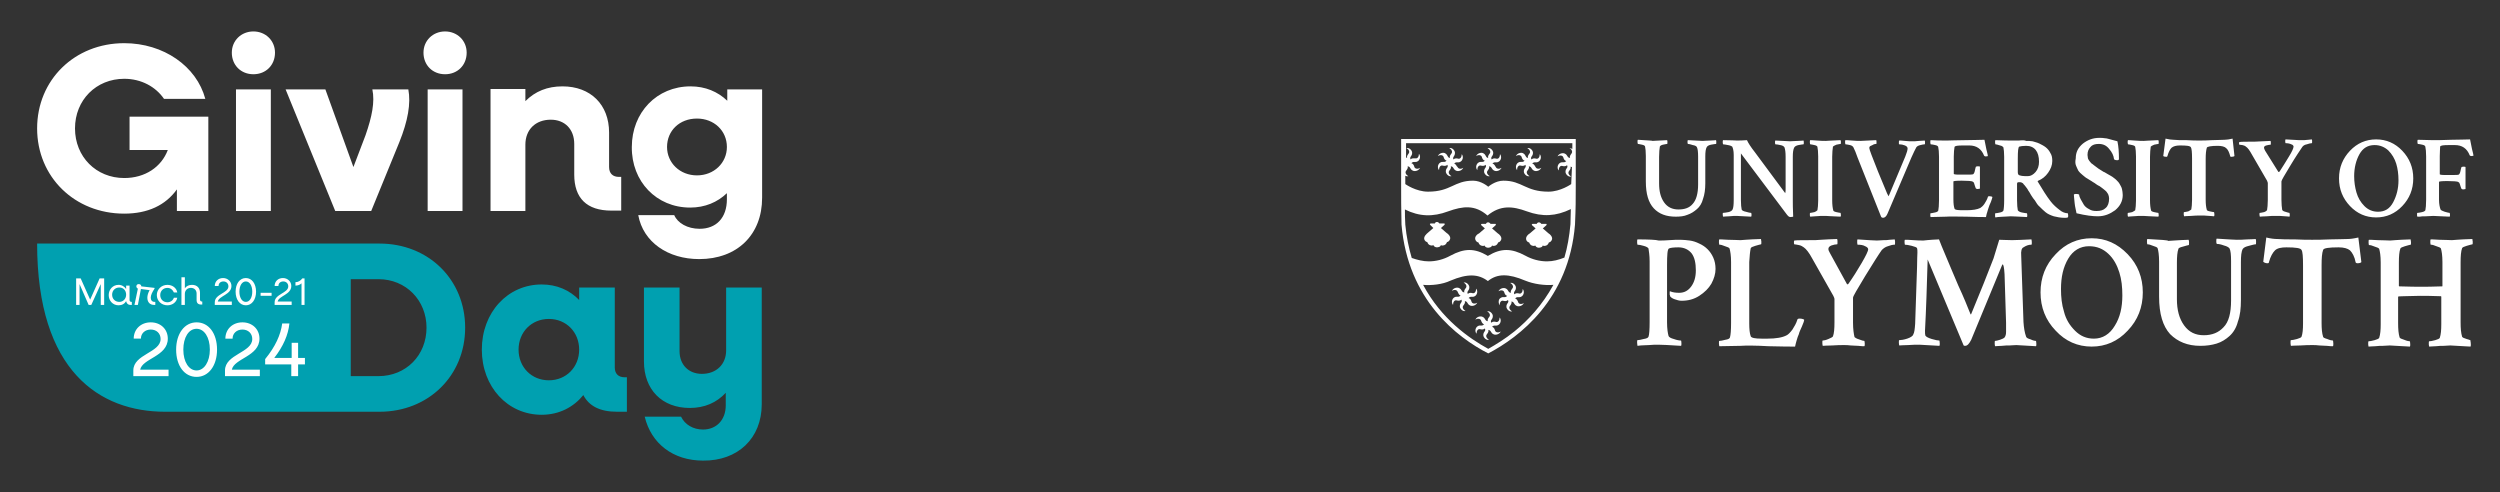 <?xml version="1.0" encoding="utf-8"?>
<!-- Generator: Adobe Illustrator 28.3.0, SVG Export Plug-In . SVG Version: 6.00 Build 0)  -->
<svg version="1.1" id="Layer_1" xmlns="http://www.w3.org/2000/svg" xmlns:xlink="http://www.w3.org/1999/xlink" x="0px" y="0px"
	 viewBox="0 0 660 130" style="enable-background:new 0 0 660 130;" xml:space="preserve">
<rect x="0" y="0" width="660" height="130" fill="#333333" stroke="none"/>
<style type="text/css">
	.st0{fill:#00A0B0;}
	.st1{fill:#FFFFFF;}
</style>
<g>
	<path class="st0" d="M100.2,108.7c12.9,0,22.6-9.5,22.6-22.2c0-12.7-9.7-22.2-22.6-22.2H9.8c0,33.8,16.6,44.4,33.8,44.4
		 M112.6,86.5c0,7.3-5.4,12.8-12.7,12.8h-7.3V73.7h7.3C107.2,73.7,112.6,79.3,112.6,86.5 M152.9,92.3c0,4.6-3.4,8.1-8,8.1
		c-4.6,0-8-3.5-8-8.1c0-4.6,3.4-8.1,8-8.1C149.5,84.2,152.9,87.7,152.9,92.3 M162.9,108.7h2.6v-9.1h-0.6c-1.7,0-2.6-1-2.6-2.6V75.9
		h-9.4v3.3c-2.5-2.6-5.9-4.1-9.9-4.1c-9,0-15.8,7.4-15.8,17.2s6.8,17.2,15.8,17.2c4.6,0,8.4-2,11-5.2
		C155.5,107.2,158.4,108.7,162.9,108.7 M201.1,106.7V75.9h-9.4v16.6c0,3.7-2.6,6.2-6.4,6.2c-3.5,0-5.9-2.4-5.9-6V75.9h-9.4v19.5
		c0,7.5,4.8,12.3,12.1,12.3c3.9,0,7.1-1.4,9.5-4v3.3c0,3.9-2.5,6.4-6,6.4c-2.6,0-4.8-1.3-5.8-3.4h-9.6c1.7,7.1,7.5,11.6,15.4,11.6
		C194.7,121.7,201.1,115.8,201.1,106.7"/>
	<path class="st1" d="M184,46.3c-4.5,0-7.9-3.3-7.9-7.5c0-4.3,3.3-7.5,7.9-7.5c4.5,0,7.9,3.2,7.9,7.5C191.9,43,188.5,46.3,184,46.3
		 M182.2,54.8c3.9,0,7.2-1.4,9.7-3.8v1.6c0,4.9-2.8,7.8-7.2,7.8c-3.2,0-5.8-1.5-6.7-3.6h-9.5c1.3,7.1,7.8,11.6,16.1,11.6
		c10,0,16.6-6.4,16.6-16.2V23.6h-9.2v3c-2.5-2.4-5.8-3.8-9.7-3.8c-8.9,0-15.5,6.9-15.5,16C166.7,47.9,173.3,54.8,182.2,54.8
		 M129.5,55.7h9.2V38.2c0-4,2.7-6.6,6.7-6.6c3.7,0,6.2,2.5,6.2,6.4v8.1c0,6.2,3.3,9.5,9.8,9.5h2.6v-8.9h-0.6c-1.6,0-2.6-0.9-2.6-2.6
		V35c0-7.4-4.9-12.2-12.3-12.2c-4,0-7.2,1.3-9.8,3.9v-3.2h-9.2V55.7z M112.9,55.7h9.2V23.6h-9.2V55.7z M117.5,19.6
		c3.3,0,5.7-2.4,5.7-5.7c0-3.2-2.5-5.6-5.7-5.6c-3.2,0-5.7,2.4-5.7,5.6C111.8,17.2,114.2,19.6,117.5,19.6 M88.5,55.7h9.5l7.4-18.1
		c2.3-5.7,3.1-10.3,2.4-14h-9.5c0.7,3.3-0.1,7.2-1.8,12.1l-3.2,8.4l-7.4-20.5H75.4L88.5,55.7z M62.3,55.7h9.2V23.6h-9.2V55.7z
		 M66.9,19.6c3.3,0,5.7-2.4,5.7-5.7c0-3.2-2.5-5.6-5.7-5.6c-3.2,0-5.7,2.4-5.7,5.6C61.2,17.2,63.6,19.6,66.9,19.6 M32.8,56.4
		c6.2,0,10.9-2.2,13.9-6.4v5.7H55V30.8H34.2v8.8h10.1c-1.7,4.5-6,7.4-11.5,7.4c-7.4,0-13-5.6-13-13.1c0-7.5,5.6-13.1,13-13.1
		c4.5,0,8.3,2.1,10.5,5.3h10.9c-2.3-8.6-11-14.7-21.4-14.7c-13.1,0-23,9.7-23,22.5S19.7,56.4,32.8,56.4"/>
	<path class="st1" d="M79.5,80.5h0.9v-7h-0.6c-0.4,0.6-1.1,1-1.8,1v0.9c0.6,0,1.2-0.2,1.6-0.6V80.5z M72.4,80.5H77v-0.9h-3.7
		c0.3-1.5,3.6-1.8,3.6-4.1c0-1.2-1-2.1-2.2-2.1c-1.3,0-2.2,0.9-2.2,2.1h1c0-0.7,0.5-1.2,1.3-1.2c0.7,0,1.3,0.5,1.3,1.3
		c0,1.8-3.6,2-3.6,4.2V80.5z M68.8,78.1h2.9v-0.8h-2.9V78.1z M64.9,79.7c-1,0-1.7-1.1-1.7-2.7s0.7-2.7,1.7-2.7c1,0,1.7,1.1,1.7,2.7
		S65.9,79.7,64.9,79.7 M64.9,80.6c1.6,0,2.7-1.5,2.7-3.6c0-2.1-1.1-3.6-2.7-3.6c-1.6,0-2.7,1.5-2.7,3.6
		C62.2,79.1,63.3,80.6,64.9,80.6 M56.6,80.5h4.6v-0.9h-3.7c0.3-1.5,3.6-1.8,3.6-4.1c0-1.2-1-2.1-2.2-2.1c-1.3,0-2.2,0.9-2.2,2.1h1
		c0-0.7,0.5-1.2,1.3-1.2c0.7,0,1.3,0.5,1.3,1.3c0,1.8-3.6,2-3.6,4.2V80.5z M47.9,80.5h0.9v-2.9c0-0.9,0.6-1.6,1.6-1.6
		c0.9,0,1.5,0.6,1.5,1.5v1.7c0,0.8,0.4,1.2,1.2,1.2h0.3v-0.8h-0.1c-0.3,0-0.5-0.2-0.5-0.5v-1.8c0-1.3-0.8-2.1-2.1-2.1
		c-0.8,0-1.5,0.3-1.9,0.9v-2.9h-0.9V80.5z M44.2,80.6c1.3,0,2.4-0.8,2.6-2h-0.9c-0.2,0.7-0.9,1.2-1.7,1.2c-1.1,0-1.9-0.8-1.9-1.9
		c0-1.1,0.8-1.9,1.9-1.9c0.8,0,1.4,0.5,1.7,1.2h0.9c-0.2-1.2-1.3-2-2.6-2c-1.6,0-2.8,1.2-2.8,2.7S42.6,80.6,44.2,80.6 M35.5,80.5
		h0.9l0.8-4.2l2.3,0.3c-0.4,0.7-0.6,1.4-0.6,2c0,1.2,0.7,1.9,1.8,1.9h0.3v-0.8h-0.2c-0.6,0-1-0.4-1-1.1s0.4-1.5,1-2.4v-0.2l-3.5-0.4
		c0-0.4-0.3-0.6-0.7-0.6c-0.4,0-0.6,0.3-0.6,0.6c0,0.3,0.2,0.5,0.4,0.6L35.5,80.5z M31.5,79.7c-1.1,0-1.9-0.8-1.9-1.9
		c0-1.1,0.8-1.9,1.9-1.9c1.1,0,1.8,0.8,1.8,1.9C33.3,78.9,32.5,79.7,31.5,79.7 M31.3,80.6c0.9,0,1.6-0.4,2-1.1c0.1,0.6,0.5,1,1.2,1
		h0.3v-0.8h-0.1c-0.3,0-0.5-0.2-0.5-0.5v-3.8h-0.9v0.9c-0.4-0.6-1.1-1.1-2-1.1c-1.5,0-2.6,1.2-2.6,2.7S29.8,80.6,31.3,80.6
		 M20.1,80.5H21V75l2.4,5.5h0.7l2.5-5.5v5.5h0.9v-7h-1.2l-2.5,5.6l-2.5-5.6h-1.2V80.5z"/>
	<path class="st1" d="M70,96.2h6.9v3.1h1.8v-3.1h1.8v-1.7h-1.8v-4H77v4h-4.6c2.4-3.1,3.7-6.1,4-9.1h-1.9c-0.4,3-1.8,6.1-4.5,9.4
		V96.2z M59.3,99.3h9.3v-1.7h-7.4c0.6-3,7.3-3.5,7.3-8.2c0-2.5-1.9-4.3-4.5-4.3c-2.6,0-4.5,1.8-4.5,4.3h1.9c0-1.4,1.1-2.4,2.6-2.4
		c1.5,0,2.6,1,2.6,2.5c0,3.6-7.2,4-7.2,8.3V99.3z M51.9,97.8c-2,0-3.5-2.2-3.5-5.5c0-3.2,1.4-5.5,3.5-5.5c2,0,3.5,2.2,3.5,5.5
		C55.4,95.5,53.9,97.8,51.9,97.8 M51.9,99.5c3.2,0,5.4-3,5.4-7.2c0-4.3-2.2-7.2-5.4-7.2c-3.2,0-5.4,3-5.4,7.2
		C46.5,96.6,48.7,99.5,51.9,99.5 M35.2,99.3h9.3v-1.7H37c0.6-3,7.3-3.5,7.3-8.2c0-2.5-1.9-4.3-4.5-4.3c-2.6,0-4.5,1.8-4.5,4.3h1.9
		c0-1.4,1.1-2.4,2.6-2.4c1.5,0,2.6,1,2.6,2.5c0,3.6-7.2,4-7.2,8.3V99.3z"/>
	<path class="st1" d="M432.3,63.2c-0.1,0.1-0.1,0.4-0.1,0.8c0,0.4,0.1,0.6,0.1,0.6c0.4,0,0.9,0.1,1.6,0.3c0.8,0.2,1.2,0.5,1.3,0.7
		c0.1,0.7,0.3,1.8,0.3,3.4v16c0,2-0.1,3.4-0.3,3.9c-0.1,0.3-0.6,0.5-1.3,0.6c-0.7,0.2-1.3,0.3-1.6,0.3c-0.1,0-0.1,0.2-0.1,0.7
		c0,0.4,0.1,0.6,0.1,0.8l0.8-0.1c0.6,0,1.3-0.1,2.2-0.1c0.9-0.1,1.8-0.1,2.5-0.1c0.9,0,2.9,0.1,6,0.3c0.1-0.1,0.1-0.4,0.1-0.7
		c0-0.5-0.1-0.7-0.1-0.7c-0.4,0-1.1-0.1-1.9-0.4c-0.8-0.2-1.3-0.5-1.4-0.8c-0.2-0.7-0.4-1.9-0.4-3.6V70c0-2.7,0.1-4.2,0.5-4.4
		c0.4-0.2,1.3-0.3,2.5-0.3c1.5,0,2.7,0.6,3.5,1.6c0.8,1.1,1.1,2.6,1.1,4.5c0,1.7-0.4,3.1-1.2,4.2c-0.8,1.1-1.8,1.7-3.2,1.7
		c-0.9,0-1.7-0.1-2.4-0.4c-0.1,0-0.1,0.1-0.1,0.3v0.6c0.1,0.2,0.1,0.3,0.1,0.4c0.2,0.3,0.6,0.6,1.2,0.8c0.6,0.2,1.2,0.4,1.8,0.4
		c1.8,0,3.3-0.4,4.7-1.3c1.4-0.9,2.5-2,3.2-3.2c0.7-1.3,1.1-2.6,1.1-3.9c0-1.1-0.2-2.1-0.6-3c-0.4-0.9-0.9-1.6-1.5-2.2
		c-0.6-0.6-1.3-1.1-2.2-1.5c-0.8-0.4-1.7-0.7-2.5-0.8c-0.8-0.1-1.7-0.2-2.5-0.2c-0.8,0-1.8,0-2.9,0.1c-1.1,0.1-2,0.1-2.8,0.1
		C437.2,63.3,435.3,63.2,432.3,63.2 M462.2,65.5c0.1-0.2,0.5-0.4,1.2-0.6c0.8-0.2,1.3-0.4,1.5-0.4c0.1,0,0.1-0.2,0.1-0.7
		c0-0.2-0.1-0.4-0.1-0.7c-3.4,0.1-5.2,0.3-5.4,0.3c-0.8,0-1.8-0.1-3.3-0.1c-1.4-0.1-2.2-0.1-2.3-0.1c-0.1,0.1-0.1,0.3-0.1,0.8
		c0,0.4,0.1,0.6,0.1,0.6c0.4,0,0.8,0.1,1.5,0.4c0.7,0.2,1.1,0.4,1.2,0.6c0.2,0.7,0.4,1.9,0.4,3.6v16c0,2-0.1,3.2-0.3,3.9
		c-0.1,0.3-0.5,0.5-1.2,0.6c-0.7,0.2-1.3,0.3-1.6,0.3c-0.1,0-0.1,0.2-0.1,0.7c0,0.4,0.1,0.6,0.1,0.7l5.6-0.1
		c1.4-0.1,3.9-0.1,7.4,0.1c3.5,0.1,5.9,0.1,7,0.1c0.1-0.4,0.2-1,0.4-1.6c0.2-0.7,0.4-1.3,0.6-1.7c0.1-0.5,0.4-1.1,0.8-2
		c0.4-0.9,0.6-1.5,0.6-1.8c-0.1-0.1-0.6-0.3-1.2-0.3c-0.3,0-0.6,0.1-0.6,0.3c-0.3,1-0.8,1.8-1.3,2.6c-0.6,0.8-1.1,1.3-1.5,1.5
		c-1.1,0.6-2.8,0.9-5.1,0.9h-1.5c-1.8,0-2.7-0.2-2.9-0.6c-0.3-0.8-0.4-2-0.4-3.4V69.2C461.9,67.6,462,66.4,462.2,65.5 M484,78.1
		c0.2,0.4,0.3,0.7,0.3,0.8v6.2c0,1.7-0.1,2.9-0.4,3.7c-0.1,0.2-0.5,0.4-1.2,0.7c-0.7,0.3-1.2,0.4-1.5,0.4c-0.1,0-0.1,0.2-0.1,0.7
		c0,0.4,0.1,0.6,0.1,0.7c0.3,0,1.1-0.1,2.5-0.1c1.3-0.1,2.3-0.1,3.1-0.1c0.6,0,1.1,0,1.8,0.1c0.6,0,1.3,0.1,2,0.1
		c0.7,0.1,1.3,0.1,1.6,0.1c0.1-0.1,0.1-0.4,0.1-0.7c0-0.4-0.1-0.7-0.1-0.7c-0.2,0-0.7-0.1-1.4-0.4c-0.7-0.2-1.1-0.5-1.2-0.6
		c-0.2-0.8-0.4-2.1-0.4-3.8v-6.6c0-0.4,1.1-2.2,3.2-5.7c2.1-3.4,3.6-5.8,4.4-6.9c0.4-0.4,0.9-0.8,1.6-1c0.8-0.3,1.3-0.4,1.8-0.4
		c0.1,0,0.1-0.2,0.1-0.7c0-0.2,0-0.4-0.1-0.7c-0.3,0-0.8,0.1-1.3,0.1c-0.6,0.1-1.1,0.1-1.6,0.1c-0.5,0-1.1,0.1-1.8,0.1
		c-0.6,0-2.2-0.1-5.1-0.3c-0.1,0.1-0.1,0.3-0.1,0.8c0,0.4,0.1,0.6,0.1,0.6c0.8,0,1.5,0.1,2,0.4c0.5,0.2,0.8,0.5,0.8,0.8
		c0,0.5-0.6,1.7-1.7,3.6c-1.1,1.9-2.3,3.8-3.5,5.5c-0.1,0.2-0.3,0.2-0.4,0.1l-4.5-8.2c-0.3-0.5-0.4-0.8-0.4-1.1
		c0-0.4,0.3-0.7,0.8-0.9c0.6-0.2,1.1-0.3,1.5-0.3c0.1,0,0.1-0.2,0.1-0.6c0-0.4,0-0.6-0.1-0.8c-3.4,0.1-5.3,0.3-5.8,0.3
		c-3,0-4.9,0-5.5,0.1c-0.1,0.1-0.1,0.3-0.1,0.6c0,0.3,0.1,0.4,0.1,0.4c0.3,0,0.6,0.1,1.2,0.2c0.6,0.1,1,0.4,1.3,0.6
		c0.6,0.4,1.4,1.4,2.2,2.9 M505.6,85.5c-0.1,1.4-0.2,2.3-0.5,2.8c-0.1,0.4-0.7,0.8-1.6,1.1c-0.9,0.3-1.7,0.4-2.1,0.4
		c-0.1,0-0.1,0.2-0.1,0.7c0,0.4,0.1,0.6,0.1,0.7c0.3,0,1.1-0.1,2.3-0.1c1.3-0.1,2.2-0.1,3-0.1c0.1,0,2,0.1,5.3,0.3
		c0.1-0.1,0.1-0.4,0.1-0.6c0-0.5-0.1-0.8-0.1-0.8c-0.4,0-1-0.1-2-0.4c-1-0.3-1.5-0.6-1.7-0.9c-0.1-0.3-0.1-0.7-0.1-1.3
		c0.3-5.5,0.5-11.9,0.7-18.8l9.5,22.7c0.1,0.1,0.3,0.1,0.4,0.1c0.6,0,1.1-0.6,1.6-1.6l8.1-19.6c0.1-0.1,0.1-0.3,0.2-0.3
		c0.2,0,0.4,0.8,0.5,2.6l0.4,12.8v2.4c0,0.6-0.1,1.1-0.4,1.5c-0.2,0.2-0.6,0.4-1.2,0.6c-0.6,0.2-1.1,0.3-1.3,0.3
		c-0.1,0-0.1,0.3-0.1,0.8c0,0.3,0.1,0.5,0.1,0.6c0.4,0,1.1-0.1,1.8-0.1c0.8-0.1,1.4-0.1,2-0.1c0.6,0,1.2-0.1,1.8-0.1
		c0.1,0,1.8,0.1,5.2,0.3c0.1-0.1,0.1-0.4,0.1-0.6c0-0.5-0.1-0.8-0.1-0.8c-0.3,0-0.8-0.1-1.4-0.4c-0.7-0.2-1.1-0.4-1.2-0.7
		c-0.4-1.1-0.6-2.4-0.7-3.9c-0.3-9.1-0.5-14.9-0.6-17.5c-0.1-1.2,0.1-2,0.6-2.2c0.6-0.4,1.3-0.7,2-0.7h0.1c0.1,0,0.1-0.2,0.1-0.7
		c0-0.4-0.1-0.6-0.1-0.7c-2.2,0.1-3.9,0.2-5.1,0.2c-1.5,0-2.6-0.1-3.4-0.1l-1.5,4.9c-1.5,3.9-3.4,8.7-5.9,14.7
		c0,0.1-0.1,0.1-0.1,0.1s-0.1,0-0.1-0.1c-0.8-2-1.8-4.5-3.2-7.5c-1.3-3.1-2.4-5.6-3.3-7.8c-0.9-2.1-1.5-3.6-1.8-4.4
		c-2.6,0.1-4,0.3-4.1,0.3c-0.7,0-1.6,0-2.7-0.1c-1.1-0.1-1.8-0.1-2.2-0.1c-0.1,0.1-0.1,0.4-0.1,0.6c0,0.5,0.1,0.7,0.1,0.7
		c0.4,0,1,0.1,1.8,0.3c0.8,0.2,1.3,0.4,1.4,0.6c0.1,0.3,0.1,0.6,0.1,1.2c0,0.5-0.1,1.8-0.1,3.9 M556.6,67c1.4,1.3,2.3,3,2.9,4.9
		c0.6,1.9,0.8,3.9,0.8,6.1c0,3.1-0.6,5.8-2,8c-1.3,2.2-3.2,3.4-5.5,3.4c-2,0-3.6-0.7-5-2.1c-1.4-1.4-2.4-3-2.9-5
		c-0.6-1.9-0.8-3.9-0.8-6c0-3.2,0.6-5.8,1.9-8c1.3-2.2,3.2-3.3,5.5-3.3C553.6,65,555.2,65.7,556.6,67 M552.2,91.5
		c3.7,0,6.9-1.4,9.5-4.2c2.7-2.8,4-6.2,4-10.1s-1.3-7.3-4-10.1c-2.7-2.8-5.8-4.2-9.5-4.2s-6.9,1.4-9.5,4.2c-2.7,2.8-4,6.2-4,10.1
		s1.3,7.3,4,10.1C545.3,90.1,548.5,91.5,552.2,91.5 M566.9,63.1c-0.1,0.1-0.1,0.4-0.1,0.8c0,0.4,0.1,0.6,0.1,0.6
		c0.4,0,0.8,0.1,1.5,0.4c0.7,0.2,1.1,0.4,1.2,0.6c0.2,0.6,0.4,1.8,0.4,3.6v9.2c0,4.6,1,7.8,2.9,9.9c2,2,4.6,3.1,8,3.1
		c1.6,0,3-0.2,4.3-0.6s2.4-1.1,3.4-2c1-0.9,1.8-2.2,2.2-3.8c0.6-1.6,0.8-3.5,0.8-5.7v-10c0-1.6,0.1-2.8,0.5-3.5
		c0.3-0.4,0.8-0.6,1.6-0.8c0.8-0.2,1.4-0.4,1.8-0.4c0.1,0,0.1-0.2,0.1-0.7c0-0.3,0-0.5-0.1-0.7c-0.3,0-1,0.1-2.2,0.1
		c-1.2,0.1-2.1,0.1-2.8,0.1c-0.5,0-2.2-0.1-5.3-0.3c-0.1,0.1-0.1,0.4-0.1,0.8c0,0.4,0.1,0.6,0.2,0.6c0.4,0,1,0.1,1.8,0.4
		c0.8,0.2,1.3,0.5,1.5,0.8c0.3,0.6,0.4,1.7,0.4,3.4v10.3c0,3.3-0.6,5.7-2,7.1c-1.3,1.4-3,2.1-5.2,2.1c-2.2,0-3.9-0.8-5.2-2.6
		c-1.3-1.8-1.9-4.1-1.9-6.9v-9.6c0-1.6,0.1-2.9,0.4-3.7c0-0.2,0.4-0.4,1.2-0.6c0.8-0.2,1.3-0.4,1.5-0.4c0.1,0,0.1-0.2,0.1-0.7
		c0-0.2,0-0.4-0.1-0.7c-3.1,0.1-4.9,0.3-5.4,0.3C572.4,63.4,570.5,63.3,566.9,63.1 M601.2,63.1c-0.7,0-1.7-0.1-2.9-0.4l-0.8,6.4
		c0.2,0.2,0.6,0.4,1.1,0.4c0.3,0,0.4-0.1,0.4-0.3c0.4-1.5,1-2.5,1.6-3.1c0.6-0.6,1.7-0.8,3-0.8c2.5,0,3.8,0.2,4,0.7
		c0.3,0.4,0.4,1.8,0.4,4.1v15.3c0,1.5-0.1,2.7-0.4,3.5c-0.1,0.2-0.5,0.4-1.2,0.6c-0.7,0.2-1.3,0.3-1.6,0.3c-0.1,0-0.1,0.3-0.1,0.8
		c0,0.4,0.1,0.6,0.1,0.7c0.3,0,1.1-0.1,2.5-0.1c1.3-0.1,2.4-0.1,3.2-0.1c0.6,0,1.1,0,1.8,0.1c0.6,0,1.3,0.1,2,0.1
		c0.7,0.1,1.3,0.1,1.6,0.1c0.1-0.1,0.1-0.4,0.1-0.7c0-0.5-0.1-0.8-0.1-0.8c-0.3,0-0.8-0.1-1.5-0.4c-0.7-0.2-1.1-0.4-1.1-0.6
		c-0.3-0.9-0.4-2.2-0.4-3.6V70c0-1.8,0.1-3.2,0.4-4c0.1-0.5,1.5-0.7,4.1-0.7c1.4,0,2.4,0.3,3,0.8c0.6,0.6,1.2,1.6,1.5,3.2
		c0.1,0.1,0.2,0.2,0.4,0.2c0.6,0,0.9-0.1,1.1-0.3l-0.8-6.5c-1.3,0.3-2.2,0.4-2.9,0.4c-1.1,0-2.7,0.1-4.6,0.1
		c-1.9,0.1-3.5,0.1-4.7,0.1s-2.7,0-4.6-0.1C603.9,63.2,602.3,63.2,601.2,63.1 M651.2,89.5c-0.7-0.2-1.1-0.4-1.2-0.6
		c-0.3-1-0.4-2.2-0.4-3.8V69.2c0-1.6,0.1-2.9,0.4-3.7c0.1-0.2,0.5-0.4,1.2-0.6c0.8-0.2,1.3-0.4,1.5-0.4c0.1,0,0.1-0.2,0.1-0.7
		c0-0.2-0.1-0.4-0.1-0.7c-3.4,0.1-5.2,0.3-5.4,0.3c-0.8,0-1.8-0.1-3.3-0.1c-1.4-0.1-2.2-0.1-2.3-0.1c-0.1,0.1-0.1,0.3-0.1,0.8
		c0,0.4,0.1,0.6,0.1,0.6c0.4,0,0.8,0.1,1.5,0.4c0.7,0.2,1.1,0.4,1.2,0.6c0.2,0.7,0.4,1.8,0.4,3.6v6.3c0,0.1,0,0.1-0.1,0.1
		c-2.5,0.1-4.4,0.1-5.5,0.1c-1.1,0-3,0-5.8-0.1l-0.1-0.1v-6.2c0-1.6,0.1-2.9,0.4-3.7c0.1-0.2,0.5-0.4,1.2-0.6
		c0.8-0.2,1.3-0.4,1.5-0.4c0.1,0,0.1-0.2,0.1-0.7c0-0.2-0.1-0.4-0.1-0.7c-3.4,0.1-5.2,0.3-5.4,0.3c-0.8,0-1.8-0.1-3.3-0.1
		c-1.4-0.1-2.2-0.1-2.3-0.1c-0.1,0.1-0.1,0.3-0.1,0.8c0,0.4,0.1,0.6,0.1,0.6c0.4,0,0.8,0.1,1.5,0.4c0.7,0.2,1.1,0.4,1.2,0.6
		c0.2,0.7,0.4,1.8,0.4,3.6v16.3c0,1.5-0.1,2.7-0.4,3.6c-0.1,0.2-0.5,0.4-1.2,0.6c-0.7,0.2-1.3,0.3-1.6,0.3c-0.1,0-0.1,0.3-0.1,0.8
		c0,0.3,0.1,0.5,0.1,0.6c0.4,0,1.1-0.1,1.8-0.1c0.8-0.1,1.4-0.1,2-0.1c0.6,0,1.2-0.1,1.8-0.1c0.2,0,2,0.1,5.3,0.3
		c0.1-0.1,0.1-0.4,0.1-0.6c0-0.6-0.1-0.8-0.1-0.8c-0.3,0-0.8-0.1-1.5-0.4c-0.7-0.2-1.1-0.4-1.2-0.6c-0.3-1-0.4-2.2-0.4-3.8v-7
		c0-0.1,2-0.1,5.8-0.2c1.1,0,2.9,0,5.5,0.1l0.1,0.1v7.3c0,1.5-0.1,2.7-0.4,3.6c-0.1,0.2-0.5,0.4-1.2,0.6c-0.7,0.2-1.3,0.3-1.6,0.3
		c-0.1,0-0.1,0.3-0.1,0.8c0,0.3,0.1,0.5,0.1,0.6c0.4,0,1.1-0.1,1.8-0.1c0.8-0.1,1.4-0.1,2-0.1c0.6,0,1.2-0.1,1.8-0.1
		c0.2,0,2,0.1,5.3,0.3c0.1-0.1,0.1-0.4,0.1-0.6c0-0.6-0.1-0.8-0.1-0.8C652.4,89.8,651.9,89.7,651.2,89.5"/>
	<path class="st1" d="M432.4,36.9c-0.1,0.1-0.1,0.3-0.1,0.6c0,0.3,0.1,0.5,0.1,0.5c0.2,0,0.6,0.1,1.1,0.2c0.5,0.1,0.8,0.3,0.8,0.5
		c0.1,0.4,0.2,1.3,0.2,2.5v6.7c0,3.3,0.7,5.6,2.1,7.1c1.4,1.5,3.3,2.2,5.8,2.2c1.1,0,2.2-0.1,3.1-0.5c0.9-0.3,1.7-0.8,2.5-1.5
		c0.7-0.6,1.3-1.5,1.6-2.7c0.4-1.1,0.6-2.5,0.6-4.1v-7.1c0-1.2,0.1-2,0.4-2.5c0.2-0.3,0.6-0.5,1.1-0.6c0.6-0.1,1.1-0.2,1.3-0.2
		c0.1,0,0.1-0.1,0.1-0.5c0-0.2,0-0.4-0.1-0.5c-0.2,0-0.7,0.1-1.5,0.1s-1.5,0.1-2,0.1c-0.4,0-1.6-0.1-3.9-0.2
		c-0.1,0.1-0.1,0.3-0.1,0.6c0,0.3,0.1,0.4,0.1,0.4c0.3,0,0.7,0.1,1.3,0.3c0.6,0.1,1,0.3,1.1,0.6c0.2,0.4,0.3,1.2,0.3,2.5v7.3
		c0,2.4-0.5,4.1-1.4,5.1c-0.9,1.1-2.2,1.5-3.8,1.5c-1.6,0-2.9-0.6-3.8-1.9c-0.9-1.3-1.3-2.9-1.3-5v-7c0-1.2,0.1-2.1,0.2-2.7
		c0-0.1,0.3-0.4,0.8-0.5c0.6-0.1,0.9-0.2,1.1-0.2c0.1,0,0.1-0.1,0.1-0.5c0-0.1,0-0.4-0.1-0.5c-2.2,0.1-3.5,0.2-3.9,0.2
		C436.3,37.1,435,37.1,432.4,36.9 M463.3,40.2c-1.1-1.4-1.8-2.5-2.1-3.2c-1.1,0.1-2.1,0.1-2.7,0.1c-0.3,0-1.5-0.1-3.6-0.1
		c-0.1,0.1-0.1,0.3-0.1,0.6c0,0.3,0.1,0.5,0.1,0.5c0.3,0,0.7,0.1,1.3,0.2c0.6,0.1,1,0.3,1.1,0.4c0.2,0.4,0.4,1.1,0.4,2.2v11.9
		c0,1.3-0.1,2.1-0.3,2.5c-0.1,0.3-0.6,0.6-1.1,0.7c-0.6,0.1-1.1,0.2-1.4,0.2c-0.1,0-0.1,0.1-0.1,0.5c0,0.3,0.1,0.4,0.1,0.5
		c0.3,0,0.8-0.1,1.6-0.1c0.8-0.1,1.5-0.1,2-0.1c0.1,0,1.4,0.1,3.8,0.2c0.1-0.1,0.1-0.3,0.1-0.6c0-0.3-0.1-0.4-0.1-0.4
		c-0.3,0-0.7-0.1-1.4-0.3c-0.6-0.1-1.1-0.4-1.1-0.6c-0.1-0.4-0.2-1.3-0.2-2.5V40.5l12.1,16.1c0.4,0.5,0.6,0.7,1,0.7
		c0.4,0,0.6-0.1,0.7-0.1c-0.1-2.1-0.1-3.5-0.1-4.3V41.4c0-1.1,0.1-2,0.4-2.5c0.2-0.3,0.6-0.5,1.1-0.6c0.6-0.1,1.1-0.2,1.3-0.2
		c0.1,0,0.1-0.1,0.1-0.5c0-0.2,0-0.4-0.1-0.5c-0.2,0-0.7,0.1-1.5,0.1s-1.5,0.1-2,0.1c-0.4,0-1.7-0.1-3.9-0.2
		c-0.1,0.1-0.1,0.3-0.1,0.6c0,0.3,0.1,0.4,0.1,0.4c0.4,0,0.8,0.1,1.3,0.2c0.6,0.1,0.9,0.3,1.1,0.6c0.2,0.6,0.3,1.3,0.3,2.5v8.3
		c0,0.6,0,1-0.1,1.3 M480,53c0,1.1-0.1,1.9-0.2,2.5c-0.1,0.1-0.3,0.3-0.8,0.5c-0.5,0.1-0.9,0.2-1.1,0.2c-0.1,0-0.1,0.2-0.1,0.6
		c0,0.2,0.1,0.4,0.1,0.4c0.4,0,0.8-0.1,1.3-0.1c0.6,0,1.1-0.1,1.5-0.1h1.3c0.1,0,1.4,0.1,3.9,0.2c0.1-0.1,0.1-0.3,0.1-0.4
		c0-0.4-0.1-0.6-0.1-0.6c-0.2,0-0.6-0.1-1.1-0.2c-0.5-0.1-0.8-0.3-0.8-0.4c-0.2-0.7-0.3-1.6-0.3-2.7V41.4c0-1.1,0.1-2,0.2-2.7
		c0.1-0.1,0.4-0.3,0.9-0.5c0.6-0.1,0.9-0.2,1.1-0.2c0.1,0,0.1-0.1,0.1-0.5c0-0.1,0-0.3-0.1-0.5c-2.5,0.1-3.7,0.2-3.9,0.2
		c-0.6,0-1.3,0-2.4-0.1c-1.1-0.1-1.6-0.1-1.7-0.1c-0.1,0.1-0.1,0.2-0.1,0.6c0,0.3,0.1,0.5,0.1,0.5c0.2,0,0.6,0.1,1.1,0.2
		c0.5,0.1,0.8,0.3,0.8,0.5c0.1,0.5,0.2,1.3,0.2,2.5V53z M495.8,45.3c-1.5-3.8-2.3-5.8-2.3-6.2c0-0.3,0.1-0.5,0.4-0.6
		c0.3-0.1,0.6-0.3,0.8-0.4c0.3-0.1,0.5-0.1,0.6-0.1c0.1,0,0.1-0.1,0.1-0.4c0-0.3,0-0.5-0.1-0.6c-2.5,0.1-3.9,0.2-4.1,0.2
		c-0.6,0-1.3,0-2.3-0.1c-1-0.1-1.5-0.1-1.7-0.1c-0.1,0.1-0.1,0.3-0.1,0.6c0,0.3,0.1,0.5,0.1,0.5c0.3,0,0.7,0.1,1.2,0.2
		c0.5,0.1,0.8,0.4,0.9,0.6c0.3,0.6,0.7,1.5,1.1,2.7l6.2,15.6c0.1,0.2,0.3,0.3,0.5,0.3c0.5,0,0.9-0.4,1.2-1.1l6.3-14.8
		c0.6-1.3,1-2.2,1.3-2.7c0.2-0.3,0.6-0.5,1.1-0.6c0.4-0.1,0.8-0.2,1.1-0.2c0.1,0,0.1-0.1,0.1-0.5c0-0.2,0-0.4-0.1-0.5
		c-0.3,0-0.8,0.1-1.5,0.1c-0.7,0.1-1.3,0.1-1.8,0.1c-0.5,0-1.1,0-1.9-0.1c-0.8-0.1-1.3-0.1-1.5-0.1c-0.1,0.1-0.1,0.3-0.1,0.6
		c0,0.3,0,0.4,0.1,0.4c0.5,0,1,0.1,1.5,0.3c0.5,0.2,0.7,0.5,0.7,0.8c0,0.4-0.2,1.1-0.6,2.1l-4.4,10.5c0,0.1-0.1-0.2-0.4-0.7
		 M509.7,37c-0.1,0.1-0.1,0.3-0.1,0.6c0,0.3,0.1,0.5,0.1,0.5c0.3,0,0.7,0.1,1.2,0.2c0.5,0.1,0.8,0.3,0.8,0.6
		c0.1,0.4,0.2,1.3,0.2,2.5v11.4c0,1.4-0.1,2.3-0.2,2.8c-0.1,0.2-0.3,0.4-0.9,0.5c-0.5,0.1-0.9,0.2-1.1,0.2c-0.1,0-0.1,0.1-0.1,0.5
		c0,0.3,0,0.4,0.1,0.5l4.1-0.1c1.1-0.1,2.8,0,5.4,0c2.5,0.1,4.2,0.1,5.1,0.1c0.1-0.3,0.1-0.7,0.3-1.2c0.1-0.5,0.3-0.9,0.4-1.3
		c0.1-0.4,0.3-0.8,0.6-1.5c0.2-0.6,0.4-1.1,0.4-1.3c-0.1-0.1-0.4-0.2-0.8-0.2c-0.3,0-0.4,0.1-0.4,0.2c-0.2,0.7-0.6,1.3-0.9,1.8
		c-0.4,0.6-0.8,0.9-1.1,1.1c-0.8,0.4-2,0.6-3.6,0.6h-1.1c-1.3,0-2-0.1-2.1-0.4c-0.2-0.6-0.3-1.3-0.3-2.5v-4.7c0-0.1,0.7-0.2,2.2-0.2
		c1.6,0,2.5,0.1,2.8,0.2c0.1,0.1,0.2,0.1,0.3,0.2c0.1,0.1,0.1,0.1,0.2,0.4c0.1,0.3,0.2,0.7,0.4,1.2c0.1,0.1,0.2,0.2,0.5,0.2
		s0.5-0.1,0.6-0.1v-5.8c-0.1-0.1-0.3-0.1-0.6-0.1s-0.5,0.1-0.5,0.2c-0.1,0.2-0.1,0.5-0.2,0.8c-0.1,0.6-0.3,1-0.5,1.1
		c-0.2,0.1-0.9,0.1-2.1,0.1h-0.1h-1.6c-0.9,0-1.3-0.1-1.3-0.2v-4.6c0-1.1,0.1-1.9,0.2-2.5c0.1-0.3,0.8-0.4,2.3-0.4h1.6
		c1.9,0,3.2,0.9,3.9,2.7c0.1,0.1,0.2,0.2,0.4,0.2c0.4,0,0.6-0.1,0.6-0.1c0-0.1-0.1-0.7-0.4-1.8c-0.2-1.1-0.4-2-0.5-2.5
		c-1.1,0-2.9,0.1-5.1,0.1s-3.9,0.1-4.7,0.1C512.4,37.1,511,37.1,509.7,37 M538.3,42.7c0,1.1-0.3,2-0.9,2.7c-0.6,0.7-1.3,1.1-2,1.1
		h-0.8c-0.6,0-1.1-0.1-1.4-0.2c-0.4-0.1-0.5-0.4-0.5-0.9v-3.5c0-2,0.1-3.1,0.4-3.2c0.4-0.1,0.9-0.2,1.8-0.2
		C537.1,38.5,538.3,40,538.3,42.7 M533,37.1h-2.1c-0.6,0-1.9,0-4.1-0.1c-0.1,0.1-0.1,0.2-0.1,0.6c0,0.4,0.1,0.5,0.1,0.5
		c0.2,0,0.6,0.1,1.2,0.3c0.6,0.1,0.8,0.4,0.9,0.5c0.1,0.5,0.2,1.3,0.2,2.5v11.4c0,1.5-0.1,2.4-0.2,2.8c-0.1,0.2-0.4,0.4-0.9,0.5
		c-0.5,0.1-0.9,0.2-1.2,0.2c-0.1,0-0.1,0.1-0.1,0.5c0,0.3,0,0.5,0.1,0.6l0.6-0.1c0.4,0,1-0.1,1.6-0.1c0.7,0,1.3-0.1,1.8-0.1
		c0.6,0,2.1,0.1,4.3,0.2c0.1-0.1,0.1-0.3,0.1-0.5c0-0.4-0.1-0.5-0.1-0.5c-0.3,0-0.7-0.1-1.3-0.2c-0.6-0.1-1-0.4-1.1-0.6
		c-0.1-0.5-0.2-1.4-0.2-2.6v-4.3c0-0.4,0.1-0.5,0.5-0.5c0.4,0,0.6,0,0.7,0.1c0.1,0.1,0.4,0.1,0.5,0.4c0.1,0.1,0.4,0.4,0.6,0.7
		c0.2,0.3,0.5,0.6,0.6,0.9c0.2,0.3,0.5,0.7,0.8,1.3c0.4,0.6,0.7,1.1,1,1.4c0.4,0.7,0.8,1.3,1.3,1.7c0.4,0.4,0.9,0.9,1.5,1.4
		c0.6,0.5,1.3,0.8,2.2,1.1c0.8,0.2,1.8,0.4,2.8,0.4c0.4,0,0.7,0,0.9-0.1c0.1-0.1,0.1-0.3,0.1-0.6c0-0.2-0.1-0.4-0.1-0.5
		c-0.7,0-1.5-0.3-2.2-0.9c-0.8-0.6-1.6-1.3-2.3-2.2c-1.1-1.4-2.2-3.2-3.4-5.2c-0.1-0.1-0.1-0.2,0.1-0.3c1-0.4,1.9-1.1,2.6-2.1
		c0.7-1,1.1-2,1.1-3.1c0-0.8-0.1-1.5-0.5-2.1c-0.3-0.6-0.7-1.1-1.2-1.5c-0.5-0.4-1.1-0.7-1.7-1c-0.6-0.3-1.2-0.4-1.8-0.6
		c-0.6-0.1-1.1-0.1-1.7-0.1C534.6,37,533.8,37,533,37.1 M548.1,43.8c0.2,0.5,0.4,0.9,0.6,1.3c0.2,0.3,0.6,0.7,1.1,1.1
		c0.5,0.4,0.8,0.7,1.2,0.9c0.3,0.2,0.8,0.5,1.3,0.8c0.1,0.1,0.3,0.2,0.3,0.2c0.2,0.1,0.5,0.3,0.9,0.6c0.4,0.3,0.8,0.4,1,0.6
		c0.2,0.1,0.5,0.4,0.8,0.6c0.4,0.3,0.6,0.5,0.8,0.7c0.1,0.2,0.4,0.5,0.5,0.8c0.1,0.3,0.2,0.6,0.2,1c0,1.1-0.3,2-0.9,2.5
		c-0.6,0.6-1.4,0.8-2.4,0.8c-0.8,0-1.4-0.1-2-0.5c-0.6-0.3-1.1-0.7-1.4-1.2c-0.3-0.5-0.6-1-0.8-1.4c-0.2-0.4-0.4-0.8-0.4-1.2
		c-0.1-0.1-0.3-0.2-0.9-0.2c-0.3,0-0.5,0.1-0.5,0.2c0,0.3,0.1,1.1,0.2,2.2c0.1,1.1,0.4,2,0.5,2.7c2.5,0.6,4.3,0.8,5.6,0.8
		c1.8,0,3.2-0.6,4.6-1.6c1.3-1.1,2-2.4,2-4c0-0.6-0.1-1.1-0.2-1.6c-0.1-0.5-0.4-0.9-0.6-1.3c-0.2-0.4-0.5-0.7-0.9-1.1
		c-0.4-0.4-0.8-0.6-1-0.8c-0.2-0.1-0.6-0.4-1.2-0.7c-0.6-0.3-0.9-0.6-1.1-0.6c-0.1-0.1-0.4-0.2-0.8-0.5c-0.5-0.3-0.8-0.5-0.9-0.6
		c-0.1-0.1-0.4-0.3-0.8-0.6c-0.4-0.3-0.6-0.5-0.8-0.6c-0.1-0.1-0.3-0.4-0.5-0.6c-0.2-0.3-0.4-0.6-0.4-0.8s-0.1-0.6-0.1-0.8
		c0-0.9,0.3-1.6,0.8-2.1c0.5-0.6,1.2-0.8,2.2-0.8c1.1,0,2,0.4,2.7,1.3c0.8,0.9,1.2,1.8,1.3,2.7c0.1,0.2,0.4,0.3,0.9,0.3
		c0.2,0,0.4-0.1,0.4-0.3c0-1.8-0.1-3.3-0.4-4.7c-0.3-0.1-0.8-0.2-1.5-0.4c-0.8-0.2-1.3-0.4-1.8-0.4c-0.4-0.1-0.9-0.1-1.5-0.1
		c-1.6,0-3,0.5-4.3,1.5c-1.3,1.1-1.9,2.3-1.9,3.9C547.8,42.8,547.9,43.3,548.1,43.8 M563.9,53c0,1.1-0.1,1.9-0.2,2.5
		c-0.1,0.1-0.4,0.3-0.8,0.5c-0.5,0.1-0.9,0.2-1.1,0.2c-0.1,0-0.1,0.2-0.1,0.6c0,0.2,0.1,0.4,0.1,0.4c0.3,0,0.8-0.1,1.3-0.1
		c0.6,0,1.1-0.1,1.5-0.1h1.3c0.1,0,1.4,0.1,3.9,0.2c0.1-0.1,0.1-0.3,0.1-0.4c0-0.4-0.1-0.6-0.1-0.6c-0.2,0-0.6-0.1-1.1-0.2
		c-0.5-0.1-0.8-0.3-0.8-0.4c-0.2-0.7-0.3-1.6-0.3-2.7V41.4c0-1.1,0.1-2,0.2-2.7c0.1-0.1,0.4-0.3,0.9-0.5c0.6-0.1,0.9-0.2,1.1-0.2
		c0.1,0,0.1-0.1,0.1-0.5c0-0.1,0-0.3-0.1-0.5c-2.5,0.1-3.7,0.2-3.9,0.2c-0.6,0-1.3,0-2.4-0.1c-1.1-0.1-1.6-0.1-1.7-0.1
		c-0.1,0.1-0.1,0.2-0.1,0.6c0,0.3,0.1,0.5,0.1,0.5c0.2,0,0.6,0.1,1.1,0.2c0.5,0.1,0.8,0.3,0.8,0.5c0.1,0.5,0.2,1.3,0.2,2.5V53z
		 M573.8,36.9c-0.5,0-1.2-0.1-2.1-0.3l-0.6,4.6c0.1,0.1,0.4,0.2,0.8,0.2c0.2,0,0.3-0.1,0.3-0.2c0.3-1.1,0.7-1.8,1.1-2.2
		c0.5-0.4,1.2-0.6,2.2-0.6c1.8,0,2.7,0.1,2.9,0.5c0.2,0.3,0.3,1.3,0.3,2.9v11c0,1.1-0.1,2-0.2,2.5c-0.1,0.1-0.4,0.3-0.8,0.5
		c-0.5,0.1-0.9,0.2-1.1,0.2c-0.1,0-0.1,0.2-0.1,0.6c0,0.2,0.1,0.4,0.1,0.5c0.2,0,0.8-0.1,1.8-0.1c1-0.1,1.8-0.1,2.2-0.1h1.3
		c0.4,0,0.9,0.1,1.4,0.1c0.5,0,0.9,0.1,1.2,0.1c0.1-0.1,0.1-0.3,0.1-0.5c0-0.4-0.1-0.6-0.1-0.6c-0.2,0-0.6-0.1-1.1-0.2
		c-0.6-0.1-0.8-0.3-0.8-0.4c-0.2-0.7-0.3-1.5-0.3-2.7V41.9c0-1.3,0.1-2.2,0.3-2.9c0.1-0.3,1.1-0.5,2.9-0.5c1,0,1.8,0.2,2.2,0.6
		c0.5,0.4,0.8,1.1,1.1,2.2c0.1,0.1,0.1,0.1,0.3,0.1c0.4,0,0.7-0.1,0.8-0.2l-0.5-4.6c-0.9,0.2-1.6,0.3-2.1,0.3c-0.8,0-2,0.1-3.3,0.1
		c-1.4,0.1-2.5,0.1-3.4,0.1c-0.8,0-2,0-3.4-0.1C575.7,37,574.6,37,573.8,36.9 M598.5,47.7c0.1,0.3,0.2,0.5,0.2,0.6v4.5
		c0,1.2-0.1,2.1-0.2,2.7c-0.1,0.1-0.4,0.4-0.8,0.5c-0.5,0.1-0.9,0.2-1.1,0.2c-0.1,0-0.1,0.1-0.1,0.5c0,0.2,0.1,0.4,0.1,0.5
		c0.2,0,0.8-0.1,1.8-0.1c0.9-0.1,1.7-0.1,2.2-0.1h1.3c0.4,0,0.9,0.1,1.4,0.1c0.5,0,0.9,0.1,1.1,0.1c0.1-0.1,0.1-0.3,0.1-0.5
		c0-0.4-0.1-0.5-0.1-0.5c-0.1,0-0.5-0.1-1.1-0.3c-0.5-0.1-0.8-0.4-0.8-0.5c-0.1-0.6-0.2-1.5-0.2-2.7v-4.8c0-0.3,0.8-1.6,2.3-4.1
		c1.5-2.5,2.6-4.1,3.2-5c0.2-0.3,0.6-0.6,1.2-0.7c0.6-0.2,1-0.3,1.3-0.3c0.1,0,0.1-0.1,0.1-0.5c0-0.1,0-0.4-0.1-0.5
		c-0.2,0-0.6,0.1-0.9,0.1c-0.4,0-0.8,0.1-1.1,0.1H607c-0.4,0-1.6-0.1-3.6-0.2c-0.1,0.1-0.1,0.3-0.1,0.6c0,0.3,0.1,0.4,0.1,0.4
		c0.6,0,1.1,0.1,1.5,0.3c0.4,0.1,0.6,0.4,0.6,0.6c0,0.4-0.4,1.3-1.2,2.6c-0.8,1.4-1.7,2.7-2.5,4c-0.1,0.1-0.2,0.1-0.3,0.1l-3.5-5.6
		c-0.2-0.4-0.3-0.6-0.3-0.8c0-0.3,0.2-0.5,0.6-0.6c0.4-0.1,0.8-0.2,1.1-0.2c0.1,0,0.1-0.1,0.1-0.4c0-0.3,0-0.5-0.1-0.6
		c-2.5,0.1-3.9,0.2-4.2,0.2c-2.2,0-3.5,0-4,0.1c-0.1,0.1-0.1,0.2-0.1,0.4c0,0.2,0.1,0.3,0.1,0.3c0.2,0,0.5,0.1,0.8,0.1
		c0.4,0.1,0.7,0.2,0.9,0.4c0.5,0.3,1,1,1.6,2.1 M630.5,39.7c1,1,1.7,2.2,2.1,3.5c0.4,1.3,0.6,2.8,0.6,4.4c0,2.2-0.5,4.1-1.4,5.8
		s-2.2,2.5-4,2.5c-1.4,0-2.6-0.5-3.6-1.5c-1-1-1.7-2.2-2.1-3.6c-0.4-1.4-0.6-2.8-0.6-4.3c0-2.2,0.5-4.2,1.4-5.8
		c0.9-1.6,2.2-2.4,4-2.4C628.3,38.3,629.5,38.8,630.5,39.7 M627.3,57.4c2.7,0,5-1,6.9-3c1.9-2,2.9-4.4,2.9-7.3c0-2.9-1-5.3-2.9-7.3
		c-1.9-2-4.2-3-6.9-3c-2.7,0-5,1-6.9,3c-1.9,2-2.9,4.4-2.9,7.3c0,2.9,1,5.3,2.9,7.3C622.3,56.4,624.6,57.4,627.3,57.4 M646.7,57.2
		c0.1-0.1,0.1-0.2,0.1-0.5c0-0.4-0.1-0.5-0.1-0.5c-0.2,0-0.6-0.1-1.3-0.3c-0.6-0.2-1-0.4-1.1-0.6c-0.2-0.6-0.4-1.4-0.4-2.5v-4.8
		c0-0.1,0.7-0.2,2.2-0.2c1.6,0,2.5,0.1,2.8,0.2c0.1,0.1,0.2,0.1,0.3,0.2c0,0,0.1,0.1,0.2,0.4s0.2,0.7,0.4,1.2
		c0.1,0.1,0.2,0.2,0.5,0.2s0.5-0.1,0.6-0.1v-5.8c-0.1-0.1-0.3-0.1-0.6-0.1s-0.5,0.1-0.5,0.2c-0.1,0.2-0.1,0.5-0.2,0.8
		c-0.1,0.6-0.3,1-0.5,1.1c-0.2,0.1-0.9,0.1-2.1,0.1h-0.1h-1.5c-0.9,0-1.3-0.1-1.3-0.2v-4.8c0-1.1,0.1-2,0.1-2.5
		c0.1-0.3,0.8-0.4,2.3-0.4h1.6c1.9,0,3.2,0.9,3.9,2.7c0.1,0.1,0.2,0.2,0.4,0.2c0.4,0,0.6-0.1,0.6-0.1c0-0.1-0.1-0.7-0.4-1.8
		c-0.2-1.1-0.4-2-0.5-2.5c-1.1,0-2.7,0.1-5,0.1c-2.2,0.1-3.9,0.1-4.8,0.1c-1.3,0-2.7-0.1-4-0.1c-0.1,0.1-0.1,0.3-0.1,0.6
		c0,0.3,0.1,0.5,0.1,0.5c0.3,0,0.7,0.1,1.2,0.2c0.5,0.1,0.8,0.3,0.8,0.6c0.1,0.4,0.2,1.3,0.2,2.5v11.4c0,1.4-0.1,2.3-0.2,2.8
		c-0.1,0.2-0.4,0.4-0.9,0.5c-0.5,0.1-0.9,0.2-1.2,0.2c-0.1,0-0.1,0.1-0.1,0.5c0,0.3,0,0.4,0.1,0.5h0.6c0.4-0.1,0.9-0.1,1.6-0.1
		c0.7,0,1.3-0.1,2-0.1C642.9,57,644.3,57.1,646.7,57.2"/>
	<path class="st1" d="M416,48.9V36.7h-46.1v12.1c0,3.9,0,5.9,0.1,10.5c1.7,19.9,14.7,29.8,22.9,34c8.2-4.3,21.3-14.2,22.9-34
		C416,54.8,416,52.8,416,48.9 M375.7,75.2c2.2,0.2,5.1-0.1,7.2-1.1c4.5-1.9,7.4-1.8,9.9,0.1c2.5-2,5.4-2,9.9-0.1
		c2.2,0.9,5.1,1.3,7.4,1.1c-2.9,5.3-6.6,9.3-10.3,12.3c-2.5,2-4.8,3.4-6.9,4.6C387.8,89.3,380.5,84.2,375.7,75.2 M392.7,67.5
		c-3.4-2-6.1-2-9.8,0c-1.8,1-3.8,1.5-5.7,1.5c-1.5,0-3.1-0.4-4.5-0.9c-0.8-2.7-1.4-5.6-1.7-8.8c-0.1-1.5-0.1-2.8-0.1-4
		c3.8,1.9,7.4,2,11.4,0.5c3.9-1.4,7.1-1.8,10.4,1.1c3.4-2.8,6.6-2.5,10.4-1.1c4.1,1.5,7.7,1.3,11.6-0.6c0,1.1-0.1,2.5-0.1,4
		c-0.3,3.2-0.8,6.1-1.6,8.8c-1.5,0.6-3,1-4.6,1c-1.9,0-3.9-0.5-5.7-1.5c-3.7-2-6.4-2-9.8,0l-0.1,0.1 M414.8,48.6c0,0-2.8,2-6,2
		c-6.1,0-6.9-2.9-11.9-2.9c-2.2,0-4,1.6-4,1.6s-1.8-1.6-4-1.6c-5.1,0-5.8,2.9-11.9,2.9c-3.2,0-6-2-6-2v-2.2c0.2,0.1,0.5,0.2,0.8,0.1
		c-0.7-0.4-0.9-1-0.6-1.4c0.2-0.3,0.6-0.7,0.4-1.2c0.9,0.1,0.5,0.8,1.5,1.2c0.6,0.2,1.5-0.1,1.8-0.8c-0.6,0.4-1.3,0.3-1.5-0.2
		c-0.1-0.4-0.3-0.9-0.8-1c0.6-0.7,1,0,1.8-0.6c0.5-0.4,0.7-1.3,0.2-1.9c0,0.8-0.4,1.3-0.9,1.2c-0.4,0-1-0.1-1.3,0.3
		c-0.4-0.8,0.5-0.8,0.4-1.9c-0.1-0.6-0.8-1.3-1.5-1.1c0.7,0.4,0.9,1,0.6,1.4c-0.2,0.3-0.6,0.7-0.4,1.2c-0.1-0.1-0.3-0.1-0.3-0.1
		v-3.8h43.9v1.5c-0.3-0.1-0.6-0.2-0.8-0.2c0.7,0.3,0.9,1,0.6,1.4c-0.2,0.3-0.6,0.7-0.4,1.2c-0.9-0.1-0.5-0.8-1.5-1.2
		c-0.6-0.2-1.5,0.1-1.8,0.8c0.6-0.4,1.3-0.3,1.5,0.2c0.1,0.4,0.3,0.9,0.8,1c-0.6,0.7-1,0-1.8,0.6c-0.5,0.4-0.7,1.3-0.2,1.9
		c0-0.8,0.4-1.3,0.9-1.2c0.4,0.1,0.9,0.2,1.3-0.2c0.4,0.8-0.5,0.8-0.4,1.9c0.1,0.6,0.8,1.3,1.5,1.1c-0.7-0.4-0.9-1-0.6-1.4
		c0.2-0.3,0.6-0.7,0.4-1.2c0.1,0,0.3,0.1,0.4,0.1L414.8,48.6L414.8,48.6z M404.5,43.2c0.6-0.7,1,0,1.8-0.6c0.5-0.4,0.7-1.3,0.2-1.9
		c0,0.8-0.4,1.3-0.9,1.2c-0.4-0.1-0.9-0.2-1.3,0.2c-0.4-0.8,0.5-0.8,0.4-1.9c-0.1-0.6-0.8-1.3-1.5-1.1c0.7,0.4,0.9,1,0.6,1.4
		c-0.2,0.3-0.6,0.7-0.4,1.2c-0.8-0.1-0.4-0.8-1.4-1.3c-0.6-0.2-1.5,0.1-1.8,0.8c0.6-0.4,1.3-0.3,1.5,0.2c0.1,0.4,0.3,0.9,0.8,1
		c-0.6,0.7-1,0-1.8,0.6c-0.5,0.4-0.7,1.3-0.2,1.9c0-0.8,0.4-1.3,0.9-1.2c0.4,0.1,0.9,0.2,1.3-0.2c0.4,0.8-0.5,0.8-0.4,1.9
		c0.1,0.6,0.8,1.3,1.5,1.1c-0.7-0.4-0.9-1-0.6-1.4c0.2-0.3,0.6-0.7,0.4-1.2c0.9,0.1,0.5,0.8,1.5,1.2c0.6,0.2,1.5-0.1,1.8-0.8
		c-0.6,0.4-1.3,0.3-1.5-0.2C405.2,43.9,405.1,43.3,404.5,43.2 M394,43.2c0.6-0.7,1,0,1.8-0.6c0.5-0.4,0.7-1.3,0.2-1.9
		c0,0.8-0.4,1.3-0.9,1.2c-0.4-0.1-0.9-0.2-1.3,0.2c-0.4-0.8,0.5-0.8,0.4-1.9c-0.1-0.6-0.8-1.3-1.5-1.1c0.7,0.4,0.9,1,0.6,1.4
		c-0.2,0.3-0.6,0.7-0.4,1.2c-0.8-0.1-0.4-0.8-1.4-1.3c-0.6-0.2-1.5,0.1-1.8,0.8c0.6-0.4,1.3-0.3,1.5,0.2c0.1,0.4,0.3,0.9,0.8,1
		c-0.6,0.7-1,0-1.8,0.6c-0.5,0.4-0.7,1.3-0.2,1.9c0-0.8,0.4-1.3,0.9-1.2c0.4,0.1,0.9,0.2,1.3-0.2c0.4,0.8-0.5,0.8-0.4,1.9
		c0.1,0.6,0.8,1.3,1.5,1.1c-0.7-0.4-0.9-1-0.6-1.4c0.2-0.3,0.6-0.7,0.4-1.2c0.9,0.1,0.5,0.8,1.5,1.2c0.6,0.2,1.5-0.1,1.8-0.8
		c-0.6,0.4-1.3,0.3-1.5-0.2C394.7,43.9,394.6,43.3,394,43.2 M383.9,43.2c0.6-0.7,1,0,1.8-0.6c0.5-0.4,0.7-1.3,0.2-1.9
		c0,0.8-0.4,1.3-0.9,1.2c-0.3-0.1-0.9-0.2-1.3,0.2c-0.3-0.8,0.5-0.8,0.4-1.9c-0.1-0.6-0.8-1.3-1.5-1.1c0.7,0.4,0.9,1,0.6,1.4
		c-0.2,0.3-0.6,0.7-0.4,1.2c-0.8-0.1-0.4-0.8-1.4-1.3c-0.6-0.2-1.5,0.1-1.8,0.8c0.6-0.4,1.3-0.3,1.5,0.2c0.1,0.4,0.3,0.9,0.8,1
		c-0.6,0.7-1,0-1.8,0.6c-0.5,0.4-0.7,1.3-0.2,1.9c0-0.8,0.4-1.3,0.9-1.2c0.4,0.1,0.9,0.2,1.3-0.2c0.4,0.8-0.5,0.8-0.4,1.9
		c0.1,0.6,0.8,1.3,1.5,1.1c-0.7-0.4-0.9-1-0.6-1.4c0.2-0.3,0.6-0.7,0.4-1.2c0.9,0.1,0.5,0.8,1.5,1.2c0.6,0.2,1.5-0.1,1.8-0.8
		c-0.6,0.4-1.3,0.3-1.5-0.2C384.5,43.9,384.4,43.3,383.9,43.2 M378.4,60.2c0,0-0.8,0.7-1.5,1.3c-0.1,0.1-1.3,1-0.8,1.9
		c0.3,0.5,0.7,0.5,0.7,0.5s0.2,0.8,1,0.9c0.3,0.1,0.6-0.1,0.6-0.1s0.2,0.6,1,0.6c0.2,0,0.4-0.1,0.5-0.1c0.4-0.1,0.5-0.5,0.5-0.5
		s0.2,0.2,0.6,0.1c0.8-0.1,1-0.9,1-0.9s0.4,0,0.7-0.5c0.6-0.9-0.6-1.8-0.8-1.9c-0.7-0.6-1.5-1.3-1.5-1.3l0.9-0.8
		c0.1-0.1,0.1-0.1,0.1-0.3c0-0.1-0.1-0.1-0.2-0.1H380c-0.1-0.2-0.4-0.4-0.6-0.4c-0.3,0-0.5,0.1-0.6,0.4h-1.1c-0.1,0-0.1,0.1-0.2,0.1
		c0,0.1,0,0.2,0.1,0.3L378.4,60.2z M389.6,63.5c0.3,0.5,0.7,0.5,0.7,0.5s0.2,0.8,1,0.9c0.4,0.1,0.6-0.1,0.6-0.1s0.2,0.6,1,0.6
		c0.2,0,0.4-0.1,0.5-0.1c0.4-0.1,0.5-0.5,0.5-0.5s0.2,0.2,0.6,0.1c0.8-0.1,1-0.9,1-0.9s0.4,0,0.7-0.5c0.6-0.9-0.6-1.8-0.8-1.9
		c-0.7-0.6-1.5-1.3-1.5-1.3l0.9-0.8c0.1-0.1,0.1-0.1,0.1-0.3c0-0.1-0.1-0.1-0.2-0.1h-1.2c-0.1-0.2-0.4-0.4-0.6-0.4
		c-0.3,0-0.5,0.1-0.6,0.4h-1.1c-0.1,0-0.1,0.1-0.2,0.1c0,0.1,0,0.2,0.1,0.3l0.9,0.8c0,0-0.8,0.7-1.5,1.3
		C390.2,61.7,389,62.5,389.6,63.5 M403,63.5c0.3,0.5,0.7,0.5,0.7,0.5s0.2,0.8,1,0.9c0.4,0.1,0.6-0.1,0.6-0.1s0.2,0.6,1,0.6
		c0.2,0,0.4-0.1,0.5-0.1c0.4-0.1,0.5-0.5,0.5-0.5s0.2,0.2,0.6,0.1c0.8-0.1,1-0.9,1-0.9s0.4,0,0.7-0.5c0.6-0.9-0.6-1.8-0.8-1.9
		c-0.7-0.6-1.5-1.3-1.5-1.3l0.9-0.8c0.1-0.1,0.1-0.1,0.1-0.3c0-0.1-0.1-0.1-0.2-0.1h-1.2c-0.1-0.2-0.4-0.4-0.6-0.4
		c-0.2,0-0.5,0.1-0.6,0.4h-1.1c-0.1,0-0.1,0.1-0.2,0.1c0,0.1,0,0.2,0.1,0.3l0.9,0.8c0,0-0.8,0.7-1.5,1.3
		C403.7,61.7,402.5,62.5,403,63.5 M385.6,78c-0.6,0.7-1,0-1.8,0.6c-0.5,0.4-0.7,1.3-0.2,1.9c0-0.8,0.4-1.3,0.9-1.2
		c0.4,0.1,0.9,0.2,1.3-0.2c0.4,0.8-0.5,0.8-0.4,1.9c0.1,0.6,0.8,1.3,1.5,1.1c-0.7-0.4-0.9-1-0.6-1.4c0.2-0.3,0.6-0.7,0.4-1.2
		c0.9,0.1,0.5,0.8,1.5,1.2c0.6,0.2,1.5-0.1,1.8-0.8c-0.6,0.4-1.3,0.3-1.5-0.2c-0.1-0.4-0.3-0.9-0.8-1c0.6-0.7,1,0,1.8-0.6
		c0.5-0.4,0.7-1.3,0.2-1.9c0,0.8-0.4,1.3-0.9,1.2c-0.4-0.1-0.9-0.2-1.3,0.2c-0.4-0.8,0.5-0.8,0.4-1.9c-0.1-0.6-0.8-1.3-1.5-1.1
		c0.7,0.4,0.9,1,0.6,1.4c-0.2,0.3-0.6,0.7-0.4,1.2c-0.9-0.1-0.5-0.8-1.5-1.2c-0.6-0.2-1.5,0.1-1.8,0.8c0.6-0.4,1.3-0.3,1.5,0.2
		C385,77.3,385.1,77.9,385.6,78 M391.8,85.6c-0.6,0.7-1,0-1.8,0.6c-0.5,0.4-0.7,1.3-0.2,1.9c0-0.8,0.4-1.3,0.9-1.2
		c0.4,0.1,0.9,0.2,1.3-0.2c0.4,0.8-0.5,0.8-0.4,1.9c0.1,0.6,0.8,1.3,1.5,1.1c-0.7-0.4-0.9-1-0.6-1.4c0.2-0.3,0.6-0.7,0.4-1.2
		c0.9,0.1,0.5,0.8,1.5,1.2c0.6,0.2,1.5-0.1,1.8-0.8c-0.6,0.4-1.3,0.3-1.5-0.2c-0.1-0.4-0.3-0.9-0.8-1c0.6-0.7,1,0,1.8-0.6
		c0.5-0.4,0.7-1.3,0.2-1.9c0,0.8-0.4,1.3-0.9,1.2c-0.4-0.1-0.9-0.2-1.3,0.2c-0.4-0.8,0.5-0.8,0.4-1.9c-0.1-0.6-0.8-1.3-1.5-1.1
		c0.7,0.4,0.9,1,0.6,1.4c-0.2,0.3-0.6,0.7-0.4,1.2c-0.9-0.1-0.5-0.8-1.5-1.2c-0.7-0.2-1.5,0.1-1.8,0.8c0.6-0.4,1.3-0.3,1.5,0.2
		C391.1,84.9,391.3,85.5,391.8,85.6 M395.9,80.6c0-0.8,0.4-1.3,0.9-1.2c0.4,0.1,0.9,0.2,1.3-0.2c0.4,0.8-0.5,0.8-0.4,1.9
		c0.1,0.6,0.8,1.3,1.5,1.1c-0.7-0.4-0.9-1-0.6-1.4c0.2-0.3,0.6-0.7,0.4-1.2c0.9,0.1,0.5,0.8,1.5,1.2c0.6,0.2,1.5-0.1,1.8-0.8
		c-0.6,0.4-1.3,0.3-1.5-0.2c-0.1-0.4-0.4-0.9-0.8-1c0.6-0.7,1,0,1.8-0.6c0.5-0.4,0.7-1.3,0.2-1.9c0,0.8-0.4,1.3-0.9,1.2
		c-0.4-0.1-0.9-0.2-1.3,0.2c-0.4-0.8,0.5-0.8,0.4-1.9c-0.1-0.6-0.8-1.3-1.5-1.1c0.7,0.4,0.9,1,0.6,1.4c-0.2,0.3-0.6,0.7-0.4,1.2
		c-0.9-0.1-0.5-0.8-1.5-1.2c-0.6-0.2-1.5,0.1-1.8,0.8c0.6-0.4,1.3-0.3,1.5,0.2c0.1,0.4,0.3,0.9,0.8,1c-0.6,0.7-1,0-1.8,0.6
		C395.6,79,395.5,79.9,395.9,80.6"/>
</g>
</svg>
